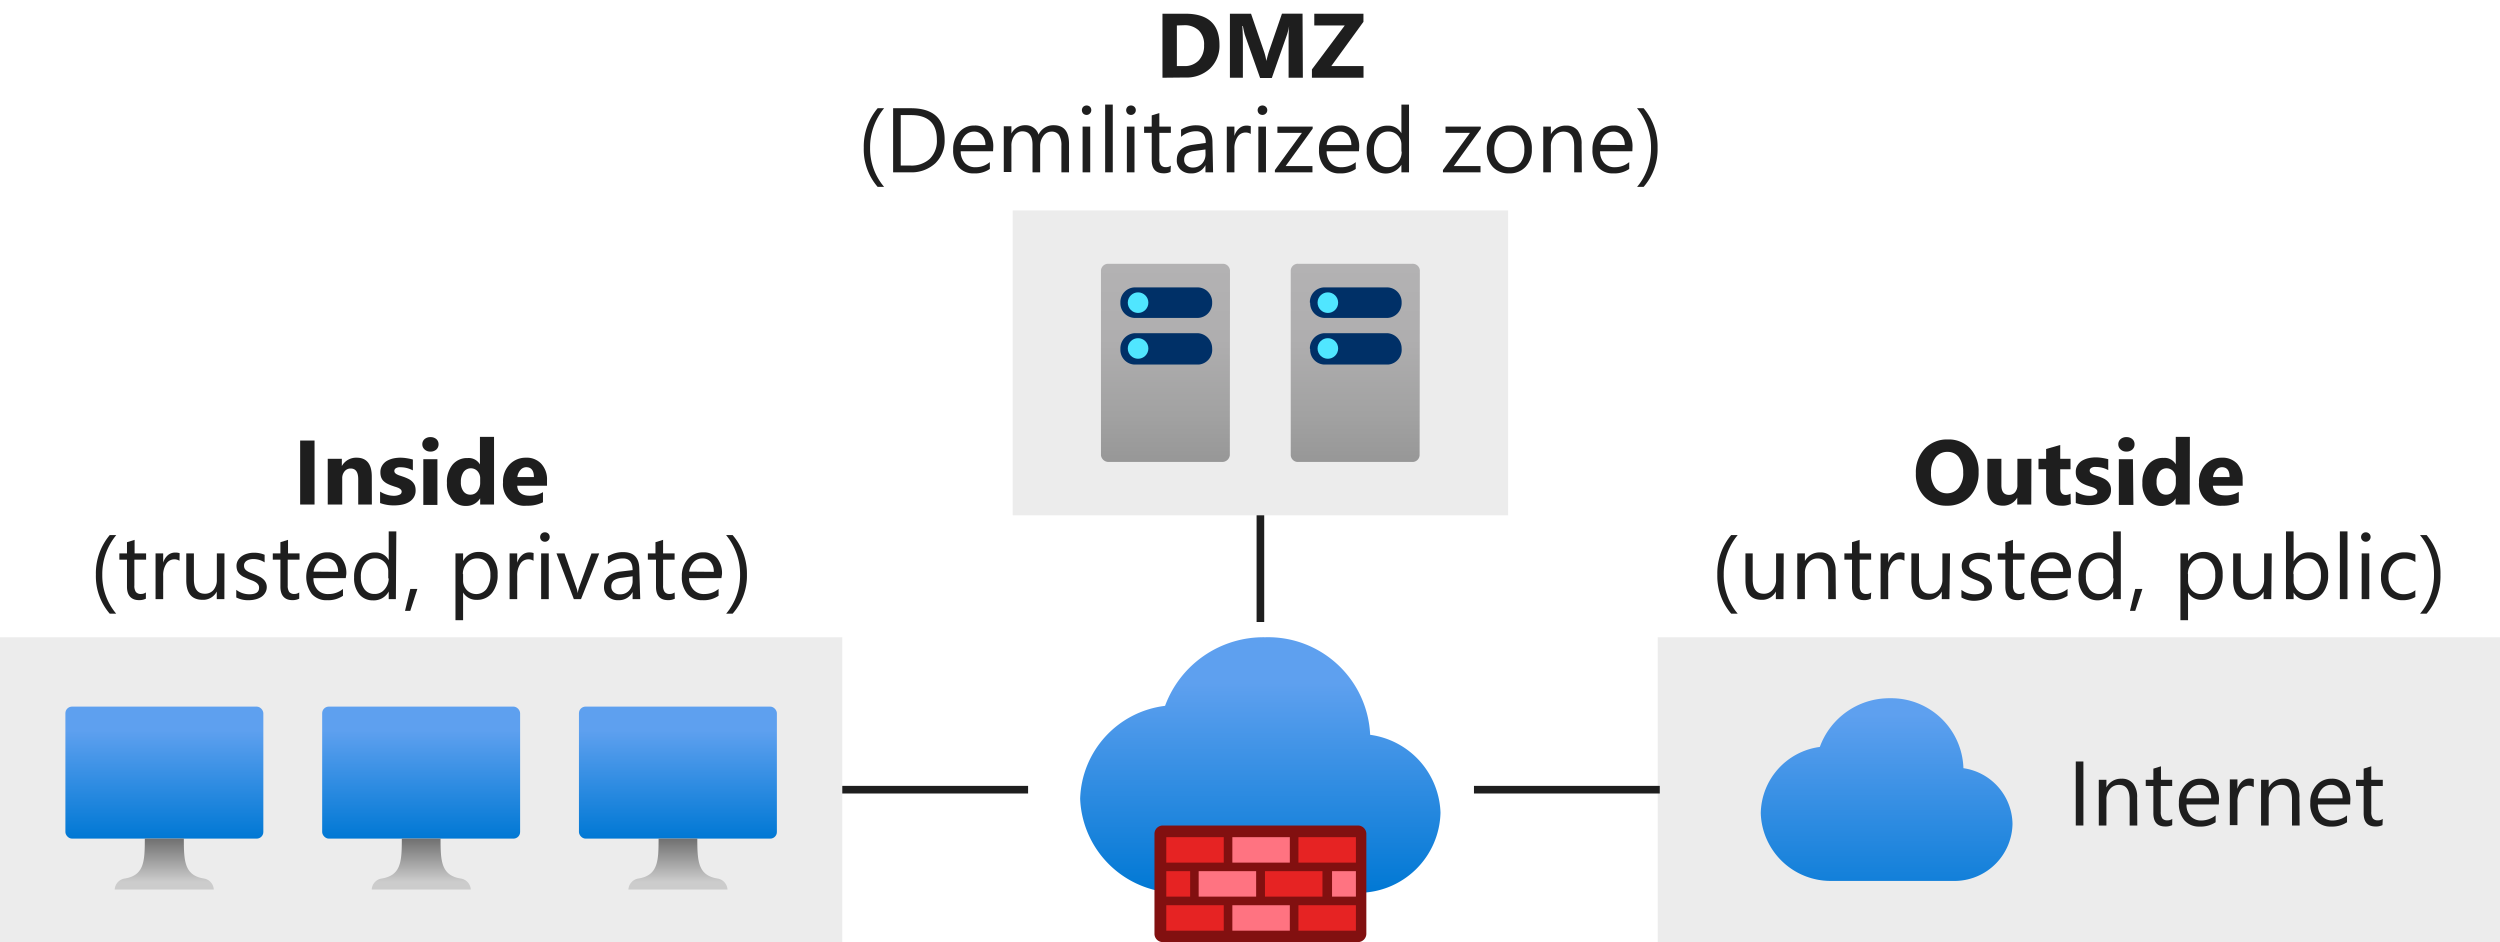 <svg xmlns="http://www.w3.org/2000/svg" xmlns:xlink="http://www.w3.org/1999/xlink" viewBox="0 0 328.01 123.61">
  <defs>
    <linearGradient id="linear-gradient" x1="165.37" y1="534.06" x2="165.37" y2="567.61" gradientTransform="matrix(1, 0, 0, -1, 0, 651.21)" gradientUnits="userSpaceOnUse">
      <stop offset="0" stop-color="#0078d4"/>
      <stop offset="0.82" stop-color="#5ea0ef"/>
    </linearGradient>
    <linearGradient id="linear-gradient-2" x1="88.94" y1="541.18" x2="88.94" y2="558.5" xlink:href="#linear-gradient"/>
    <linearGradient id="linear-gradient-3" x1="88.95" y1="534.5" x2="88.95" y2="541.18" gradientTransform="matrix(1, 0, 0, -1, 0, 651.21)" gradientUnits="userSpaceOnUse">
      <stop offset="0.15" stop-color="#ccc"/>
      <stop offset="1" stop-color="#707070"/>
    </linearGradient>
    <linearGradient id="linear-gradient-4" x1="55.25" y1="541.18" x2="55.25" y2="558.5" xlink:href="#linear-gradient"/>
    <linearGradient id="linear-gradient-5" x1="55.26" y1="534.5" x2="55.26" y2="541.18" xlink:href="#linear-gradient-3"/>
    <linearGradient id="linear-gradient-6" x1="21.57" y1="541.18" x2="21.57" y2="558.5" xlink:href="#linear-gradient"/>
    <linearGradient id="linear-gradient-7" x1="21.58" y1="534.5" x2="21.58" y2="541.18" xlink:href="#linear-gradient-3"/>
    <linearGradient id="linear-gradient-8" x1="152.92" y1="616.61" x2="152.92" y2="590.61" gradientTransform="matrix(1, 0, 0, -1, 0, 651.21)" gradientUnits="userSpaceOnUse">
      <stop offset="0" stop-color="#b3b2b3"/>
      <stop offset="0.38" stop-color="#afaeaf"/>
      <stop offset="0.76" stop-color="#a2a2a2"/>
      <stop offset="1" stop-color="#979797"/>
    </linearGradient>
    <linearGradient id="linear-gradient-9" x1="177.82" y1="616.61" x2="177.82" y2="590.61" xlink:href="#linear-gradient-8"/>
    <linearGradient id="linear-gradient-10" x1="247.54" y1="563.39" x2="247.54" y2="530.38" gradientTransform="matrix(1, 0, 0, -1, 0, 651.21)" gradientUnits="userSpaceOnUse">
      <stop offset="0.18" stop-color="#5ea0ef"/>
      <stop offset="1" stop-color="#0078d4"/>
    </linearGradient>
  </defs>
  <title>nf-2-4-network-security-zones</title>
  <g id="Shapes">
    <rect width="328.01" height="123.61" fill="#fff"/>
    <g>
      <rect x="132.87" y="27.61" width="65" height="40" fill="#fff"/>
      <rect x="132.87" y="27.61" width="65" height="40" fill="#3c3c41" opacity="0.1"/>
    </g>
    <g>
      <path d="M189,106.63a10.67,10.67,0,0,0-9.23-10.22A13.4,13.4,0,0,0,166,83.61a13.76,13.76,0,0,0-13.14,9,12.67,12.67,0,0,0-11.14,12.2A12.87,12.87,0,0,0,155,117.14h22.73a2.81,2.81,0,0,0,.58,0A10.77,10.77,0,0,0,189,106.63Z" fill="url(#linear-gradient)"/>
      <path d="M179.27,109.39a1.11,1.11,0,0,0-1.11-1.08H152.57a1.1,1.1,0,0,0-1.1,1.08v13.14a1.1,1.1,0,0,0,1.1,1.08h25.59a1.11,1.11,0,0,0,1.11-1.08Z" fill="#821010"/>
      <rect x="153.02" y="109.84" width="7.54" height="3.34" fill="#e62323"/>
      <rect x="161.69" y="109.84" width="7.54" height="3.34" fill="#ff7381"/>
      <rect x="170.36" y="109.84" width="7.54" height="3.34" fill="#e62323"/>
      <rect x="153.02" y="114.3" width="3.13" height="3.34" fill="#e62323"/>
      <rect x="174.77" y="114.3" width="3.13" height="3.34" fill="#ff7381"/>
      <rect x="157.27" y="114.3" width="7.54" height="3.34" fill="#ff7381"/>
      <rect x="165.97" y="114.3" width="7.54" height="3.34" fill="#e62323"/>
      <rect x="153.02" y="118.77" width="7.54" height="3.34" fill="#e62323"/>
      <rect x="161.69" y="118.77" width="7.54" height="3.34" fill="#ff7381"/>
      <rect x="170.36" y="118.77" width="7.54" height="3.34" fill="#e62323"/>
    </g>
    <g>
      <rect y="83.61" width="110.51" height="40" fill="#fff"/>
      <rect y="83.61" width="110.51" height="40" fill="#3c3c41" opacity="0.1"/>
    </g>
    <g>
      <g>
        <rect x="75.96" y="92.71" width="25.97" height="17.32" rx="0.87" fill="url(#linear-gradient-2)"/>
        <path d="M94.16,115.27c-2.57-.4-2.67-2.26-2.67-5.24H86.41c0,3-.1,4.84-2.67,5.24a1.55,1.55,0,0,0-1.29,1.44h13A1.55,1.55,0,0,0,94.16,115.27Z" fill="url(#linear-gradient-3)"/>
      </g>
      <g>
        <rect x="42.27" y="92.71" width="25.97" height="17.32" rx="0.87" fill="url(#linear-gradient-4)"/>
        <path d="M60.47,115.27c-2.57-.4-2.67-2.26-2.67-5.24H52.72c0,3-.09,4.84-2.67,5.24a1.54,1.54,0,0,0-1.28,1.44h13A1.55,1.55,0,0,0,60.47,115.27Z" fill="url(#linear-gradient-5)"/>
      </g>
      <g>
        <rect x="8.58" y="92.71" width="25.97" height="17.32" rx="0.87" fill="url(#linear-gradient-6)"/>
        <path d="M26.78,115.27c-2.57-.4-2.66-2.26-2.66-5.24H19c0,3-.09,4.84-2.66,5.24a1.54,1.54,0,0,0-1.29,1.44h13A1.54,1.54,0,0,0,26.78,115.27Z" fill="url(#linear-gradient-7)"/>
      </g>
    </g>
    <g>
      <rect x="217.5" y="83.61" width="110.51" height="40" fill="#fff"/>
      <rect x="217.5" y="83.61" width="110.51" height="40" fill="#3c3c41" opacity="0.1"/>
    </g>
    <g>
      <g>
        <path d="M161.36,59.72a1,1,0,0,1-1,.89H145.45a1,1,0,0,1-1-.89V35.49a.94.94,0,0,1,1-.88h14.93a.94.94,0,0,1,1,.88Z" fill="url(#linear-gradient-8)"/>
        <path d="M147,45.72a2,2,0,0,1,1.8-2h8.43a2,2,0,0,1,1.81,2h0a1.94,1.94,0,0,1-1.74,2.11H148.8a1.93,1.93,0,0,1-1.8-2Z" fill="#003067"/>
        <path d="M147,39.71a1.93,1.93,0,0,1,1.8-2h8.43a1.93,1.93,0,0,1,1.81,2h0a1.94,1.94,0,0,1-1.81,2H148.8a1.93,1.93,0,0,1-1.8-2Z" fill="#003067"/>
        <circle cx="149.32" cy="39.71" r="1.35" fill="#50e6ff"/>
        <circle cx="149.32" cy="45.72" r="1.35" fill="#50e6ff"/>
      </g>
      <g>
        <path d="M186.26,59.72a.94.94,0,0,1-1,.89H170.35a.94.94,0,0,1-1-.89V35.49a.93.93,0,0,1,1-.88h14.94a.93.93,0,0,1,1,.88Z" fill="url(#linear-gradient-9)"/>
        <path d="M171.86,45.72a2,2,0,0,1,1.81-2h8.43a2,2,0,0,1,1.8,2h0a1.94,1.94,0,0,1-1.74,2.11H173.7a1.93,1.93,0,0,1-1.8-2Z" fill="#003067"/>
        <path d="M171.86,39.71a1.93,1.93,0,0,1,1.81-2h8.43a1.93,1.93,0,0,1,1.8,2h0a1.94,1.94,0,0,1-1.8,2h-8.4a1.94,1.94,0,0,1-1.8-2Z" fill="#003067"/>
        <circle cx="174.22" cy="39.71" r="1.35" fill="#50e6ff"/>
        <circle cx="174.22" cy="45.72" r="1.35" fill="#50e6ff"/>
      </g>
    </g>
    <path d="M264.05,108.08a7.51,7.51,0,0,0-6.44-7.29A9.48,9.48,0,0,0,248,91.61,9.7,9.7,0,0,0,238.77,98a8.92,8.92,0,0,0-7.75,8.72,9.18,9.18,0,0,0,9.31,8.86h16.31A7.62,7.62,0,0,0,264.05,108.08Z" fill="url(#linear-gradient-10)"/>
    <line x1="134.89" y1="103.61" x2="110.51" y2="103.61" fill="none" stroke="#1e1e1e" stroke-miterlimit="10"/>
    <line x1="217.77" y1="103.61" x2="193.39" y2="103.61" fill="none" stroke="#1e1e1e" stroke-miterlimit="10"/>
    <line x1="165.37" y1="81.61" x2="165.37" y2="67.61" fill="none" stroke="#1e1e1e" stroke-miterlimit="10"/>
  </g>
  <g id="Text">
    <g>
      <path d="M273.35,108.31h-1v-8.4h1Z" fill="#1e1e1e"/>
      <path d="M280.42,108.31h-1v-3.42c0-1.27-.46-1.91-1.39-1.91a1.5,1.5,0,0,0-1.19.54,2,2,0,0,0-.47,1.37v3.42h-1v-6h1v1h0a2.16,2.16,0,0,1,2-1.14,1.84,1.84,0,0,1,1.5.64,2.82,2.82,0,0,1,.53,1.84Z" fill="#1e1e1e"/>
      <path d="M285,108.26a2,2,0,0,1-.9.18c-1.05,0-1.57-.58-1.57-1.75v-3.56h-1v-.82h1v-1.46l1-.31v1.77H285v.82H283.5v3.39a1.47,1.47,0,0,0,.2.86.83.83,0,0,0,.68.25,1,1,0,0,0,.63-.19Z" fill="#1e1e1e"/>
      <path d="M291.11,105.55h-4.23a2.19,2.19,0,0,0,.54,1.55,1.86,1.86,0,0,0,1.42.55,3,3,0,0,0,1.86-.67v.9a3.52,3.52,0,0,1-2.09.57,2.54,2.54,0,0,1-2-.81,3.33,3.33,0,0,1-.73-2.3,3.25,3.25,0,0,1,.8-2.28,2.54,2.54,0,0,1,2-.89,2.26,2.26,0,0,1,1.82.77,3.15,3.15,0,0,1,.64,2.11Zm-1-.81a2,2,0,0,0-.4-1.3,1.39,1.39,0,0,0-1.1-.46,1.52,1.52,0,0,0-1.15.49,2.16,2.16,0,0,0-.59,1.27Z" fill="#1e1e1e"/>
      <path d="M295.7,103.29a1.18,1.18,0,0,0-.73-.2,1.25,1.25,0,0,0-1,.58,2.75,2.75,0,0,0-.41,1.59v3h-1v-6h1v1.24h0a2.17,2.17,0,0,1,.63-1,1.44,1.44,0,0,1,.94-.35,1.75,1.75,0,0,1,.58.08Z" fill="#1e1e1e"/>
      <path d="M301.72,108.31h-1v-3.42c0-1.27-.47-1.91-1.4-1.91a1.52,1.52,0,0,0-1.19.54,2.05,2.05,0,0,0-.47,1.37v3.42h-1v-6h1v1h0a2.17,2.17,0,0,1,2-1.14,1.86,1.86,0,0,1,1.51.64,2.82,2.82,0,0,1,.52,1.84Z" fill="#1e1e1e"/>
      <path d="M308.35,105.55h-4.23a2.19,2.19,0,0,0,.54,1.55,1.85,1.85,0,0,0,1.41.55,3,3,0,0,0,1.87-.67v.9a3.52,3.52,0,0,1-2.09.57,2.54,2.54,0,0,1-2-.81,3.33,3.33,0,0,1-.73-2.3,3.29,3.29,0,0,1,.79-2.28,2.56,2.56,0,0,1,2-.89,2.26,2.26,0,0,1,1.82.77,3.15,3.15,0,0,1,.64,2.11Zm-1-.81a2,2,0,0,0-.4-1.3,1.4,1.4,0,0,0-1.1-.46,1.56,1.56,0,0,0-1.16.49,2.21,2.21,0,0,0-.58,1.27Z" fill="#1e1e1e"/>
      <path d="M312.59,108.26a2,2,0,0,1-.9.18c-1.05,0-1.57-.58-1.57-1.75v-3.56h-1v-.82h1v-1.46l1-.31v1.77h1.51v.82h-1.51v3.39a1.47,1.47,0,0,0,.2.86.83.83,0,0,0,.68.25,1,1,0,0,0,.63-.19Z" fill="#1e1e1e"/>
    </g>
    <g>
      <path d="M152.52,10.2V1.8h3Q160,1.8,160,5.89A4.13,4.13,0,0,1,158.75,9a4.5,4.5,0,0,1-3.25,1.17Zm1.89-6.86V8.67h.94a2.55,2.55,0,0,0,1.93-.74,2.78,2.78,0,0,0,.7-2A2.55,2.55,0,0,0,157.29,4a2.67,2.67,0,0,0-1.95-.69Z" fill="#1e1e1e"/>
      <path d="M170.94,10.2h-1.87v-5c0-.54,0-1.14.07-1.79h0a9,9,0,0,1-.27,1.11l-2,5.71h-1.54l-2-5.65c-.05-.16-.14-.55-.26-1.17H163c.05.82.07,1.55.07,2.17V10.2h-1.7V1.8h2.77l1.72,5a7.48,7.48,0,0,1,.29,1.2h0c.11-.46.22-.87.33-1.21l1.72-5h2.7Z" fill="#1e1e1e"/>
      <path d="M178.9,10.2h-6.77V9.11l4.31-5.77h-4V1.8h6.45V2.86l-4.22,5.81h4.23Z" fill="#1e1e1e"/>
    </g>
    <g>
      <path d="M116,24.52h-.85a7.52,7.52,0,0,1-1.82-5.12,7.8,7.8,0,0,1,1.82-5.2H116a8,8,0,0,0-1.84,5.19A7.75,7.75,0,0,0,116,24.52Z" fill="#1e1e1e"/>
      <path d="M117.18,22.61V14.2h2.32q4.44,0,4.44,4.1a4.14,4.14,0,0,1-1.23,3.13,4.6,4.6,0,0,1-3.3,1.18Zm1-7.51v6.62h1.25a3.55,3.55,0,0,0,2.57-.89,3.29,3.29,0,0,0,.92-2.51q0-3.22-3.43-3.22Z" fill="#1e1e1e"/>
      <path d="M130.29,19.85h-4.24a2.26,2.26,0,0,0,.54,1.54,1.85,1.85,0,0,0,1.42.55,2.89,2.89,0,0,0,1.86-.67v.9a3.41,3.41,0,0,1-2.09.58,2.53,2.53,0,0,1-2-.82,3.35,3.35,0,0,1-.72-2.3,3.28,3.28,0,0,1,.79-2.28,2.54,2.54,0,0,1,2-.88,2.26,2.26,0,0,1,1.83.76,3.17,3.17,0,0,1,.64,2.11Zm-1-.82a2,2,0,0,0-.41-1.29,1.36,1.36,0,0,0-1.09-.47,1.58,1.58,0,0,0-1.16.49,2.18,2.18,0,0,0-.58,1.27Z" fill="#1e1e1e"/>
      <path d="M140.26,22.61h-1V19.16a2.57,2.57,0,0,0-.31-1.44,1.15,1.15,0,0,0-1-.45,1.29,1.29,0,0,0-1.05.57,2.18,2.18,0,0,0-.43,1.35v3.42h-1V19c0-1.18-.45-1.77-1.36-1.77a1.28,1.28,0,0,0-1,.54,2.2,2.2,0,0,0-.41,1.38v3.42h-1v-6h1v.95h0a2,2,0,0,1,1.86-1.09,1.73,1.73,0,0,1,1.7,1.24,2.14,2.14,0,0,1,2-1.24c1.32,0,2,.81,2,2.44Z" fill="#1e1e1e"/>
      <path d="M142.57,15.08a.64.64,0,0,1-.44-.17.65.65,0,0,1,0-.9.64.64,0,0,1,.44-.17A.64.64,0,0,1,143,14a.61.61,0,0,1,.18.45.6.6,0,0,1-.18.44A.61.61,0,0,1,142.57,15.08Zm.47,7.53h-1v-6h1Z" fill="#1e1e1e"/>
      <path d="M146,22.61h-1V13.72h1Z" fill="#1e1e1e"/>
      <path d="M148.38,15.08a.66.66,0,0,1-.44-.17.65.65,0,0,1,0-.9.66.66,0,0,1,.44-.17.64.64,0,0,1,.45.17.58.58,0,0,1,.19.45.58.58,0,0,1-.19.44A.61.61,0,0,1,148.38,15.08Zm.47,7.53h-1v-6h1Z" fill="#1e1e1e"/>
      <path d="M153.58,22.55a1.91,1.91,0,0,1-.9.19c-1.05,0-1.57-.59-1.57-1.76V17.43h-1v-.82h1V15.14l1-.31v1.78h1.51v.82h-1.51v3.38a1.45,1.45,0,0,0,.2.86.84.84,0,0,0,.68.26,1,1,0,0,0,.63-.2Z" fill="#1e1e1e"/>
      <path d="M159.16,22.61h-1v-.94h0a2,2,0,0,1-1.85,1.08,1.93,1.93,0,0,1-1.4-.48,1.62,1.62,0,0,1-.51-1.26q0-1.68,2-2l1.8-.26c0-1-.41-1.53-1.24-1.53a3,3,0,0,0-2,.74V17a3.64,3.64,0,0,1,2-.56c1.41,0,2.12.74,2.12,2.23Zm-1-3-1.45.2a2.35,2.35,0,0,0-1,.33,1,1,0,0,0-.34.84.9.9,0,0,0,.32.72,1.18,1.18,0,0,0,.83.28,1.55,1.55,0,0,0,1.18-.5,1.81,1.81,0,0,0,.47-1.27Z" fill="#1e1e1e"/>
      <path d="M164.1,17.58a1.18,1.18,0,0,0-.73-.19,1.23,1.23,0,0,0-1,.58,2.7,2.7,0,0,0-.41,1.58v3.06h-1v-6h1v1.23h0a2.09,2.09,0,0,1,.63-1,1.42,1.42,0,0,1,.94-.36,1.71,1.71,0,0,1,.58.08Z" fill="#1e1e1e"/>
      <path d="M165.63,15.08a.66.66,0,0,1-.44-.17.65.65,0,0,1,0-.9.66.66,0,0,1,.44-.17.64.64,0,0,1,.45.17.58.58,0,0,1,.19.45.58.58,0,0,1-.19.44A.61.61,0,0,1,165.63,15.08Zm.47,7.53h-1v-6h1Z" fill="#1e1e1e"/>
      <path d="M172.23,16.88l-3.55,4.91h3.52v.82h-4.93v-.3l3.55-4.88H167.6v-.82h4.63Z" fill="#1e1e1e"/>
      <path d="M178.3,19.85h-4.24a2.26,2.26,0,0,0,.54,1.54,1.84,1.84,0,0,0,1.42.55,2.93,2.93,0,0,0,1.86-.67v.9a3.43,3.43,0,0,1-2.09.58,2.52,2.52,0,0,1-2-.82,3.36,3.36,0,0,1-.73-2.3,3.29,3.29,0,0,1,.8-2.28,2.53,2.53,0,0,1,2-.88,2.25,2.25,0,0,1,1.82.76,3.17,3.17,0,0,1,.65,2.11Zm-1-.82a2,2,0,0,0-.4-1.29,1.36,1.36,0,0,0-1.1-.47,1.56,1.56,0,0,0-1.15.49,2.25,2.25,0,0,0-.59,1.27Z" fill="#1e1e1e"/>
      <path d="M184.87,22.61h-1v-1h0a2.42,2.42,0,0,1-3.87.35,3.26,3.26,0,0,1-.68-2.19,3.62,3.62,0,0,1,.75-2.39,2.5,2.5,0,0,1,2-.89,1.93,1.93,0,0,1,1.8,1h0V13.72h1Zm-1-2.72V19a1.7,1.7,0,0,0-.48-1.23,1.61,1.61,0,0,0-1.22-.51,1.64,1.64,0,0,0-1.38.65,2.79,2.79,0,0,0-.51,1.78,2.51,2.51,0,0,0,.49,1.64,1.57,1.57,0,0,0,1.29.6,1.65,1.65,0,0,0,1.31-.58A2.2,2.2,0,0,0,183.91,19.89Z" fill="#1e1e1e"/>
      <path d="M194.29,16.88l-3.55,4.91h3.51v.82h-4.93v-.3l3.55-4.88h-3.21v-.82h4.63Z" fill="#1e1e1e"/>
      <path d="M198,22.75a2.79,2.79,0,0,1-2.13-.84,3.12,3.12,0,0,1-.79-2.23,3.23,3.23,0,0,1,.82-2.36,3,3,0,0,1,2.24-.85,2.68,2.68,0,0,1,2.09.82,3.29,3.29,0,0,1,.75,2.29,3.21,3.21,0,0,1-.81,2.3A2.82,2.82,0,0,1,198,22.75Zm.07-5.48a1.84,1.84,0,0,0-1.47.63,2.59,2.59,0,0,0-.54,1.74,2.41,2.41,0,0,0,.55,1.68,1.85,1.85,0,0,0,1.46.62,1.75,1.75,0,0,0,1.43-.6,2.67,2.67,0,0,0,.5-1.72,2.71,2.71,0,0,0-.5-1.74A1.76,1.76,0,0,0,198.11,17.27Z" fill="#1e1e1e"/>
      <path d="M207.54,22.61h-1V19.19c0-1.28-.47-1.92-1.4-1.92a1.53,1.53,0,0,0-1.19.55,2,2,0,0,0-.47,1.37v3.42h-1v-6h1v1h0a2.18,2.18,0,0,1,2-1.13,1.85,1.85,0,0,1,1.51.63,2.84,2.84,0,0,1,.52,1.84Z" fill="#1e1e1e"/>
      <path d="M214.17,19.85h-4.23a2.16,2.16,0,0,0,.54,1.54,1.82,1.82,0,0,0,1.41.55,2.94,2.94,0,0,0,1.87-.67v.9a3.45,3.45,0,0,1-2.09.58,2.52,2.52,0,0,1-2-.82,3.31,3.31,0,0,1-.73-2.3,3.33,3.33,0,0,1,.79-2.28,2.55,2.55,0,0,1,2-.88,2.25,2.25,0,0,1,1.82.76,3.17,3.17,0,0,1,.64,2.11Zm-1-.82a2,2,0,0,0-.4-1.29,1.38,1.38,0,0,0-1.1-.47,1.6,1.6,0,0,0-1.16.49A2.24,2.24,0,0,0,210,19Z" fill="#1e1e1e"/>
      <path d="M215.65,24.52h-.86a7.75,7.75,0,0,0,1.83-5.13,7.91,7.91,0,0,0-1.84-5.19h.87a7.75,7.75,0,0,1,1.83,5.2A7.47,7.47,0,0,1,215.65,24.52Z" fill="#1e1e1e"/>
    </g>
    <g>
      <path d="M41.27,66.2H39.38V57.8h1.89Z" fill="#1e1e1e"/>
      <path d="M48.79,66.2H47V62.87c0-.93-.33-1.4-1-1.4a1,1,0,0,0-.79.37,1.4,1.4,0,0,0-.31.94V66.2H43v-6h1.85v.95h0a2.14,2.14,0,0,1,1.93-1.1c1.33,0,2,.83,2,2.48Z" fill="#1e1e1e"/>
      <path d="M49.87,66v-1.5a3.66,3.66,0,0,0,.91.41,3,3,0,0,0,.86.14,1.83,1.83,0,0,0,.77-.14.43.43,0,0,0,.29-.41.41.41,0,0,0-.13-.29,1.33,1.33,0,0,0-.33-.21c-.14-.05-.29-.11-.45-.15l-.46-.16a4.68,4.68,0,0,1-.63-.29,2.09,2.09,0,0,1-.45-.36A1.47,1.47,0,0,1,50,62.6a2,2,0,0,1-.09-.64,1.6,1.6,0,0,1,.22-.86,1.84,1.84,0,0,1,.58-.6,3.15,3.15,0,0,1,.84-.34,4.53,4.53,0,0,1,1-.11,5.54,5.54,0,0,1,.81.07,7.78,7.78,0,0,1,.81.17v1.43a3.46,3.46,0,0,0-.75-.3,3.13,3.13,0,0,0-.79-.11,1.76,1.76,0,0,0-.34,0,1.1,1.1,0,0,0-.29.09.43.43,0,0,0-.19.16.34.34,0,0,0-.07.22.4.4,0,0,0,.1.28.84.84,0,0,0,.28.2,1.88,1.88,0,0,0,.38.15l.41.14a6.16,6.16,0,0,1,.67.28,1.94,1.94,0,0,1,.51.36,1.58,1.58,0,0,1,.33.48,1.82,1.82,0,0,1,.11.66,1.67,1.67,0,0,1-.23.91,1.78,1.78,0,0,1-.61.61,2.72,2.72,0,0,1-.89.35,5,5,0,0,1-1,.11A5.17,5.17,0,0,1,49.87,66Z" fill="#1e1e1e"/>
      <path d="M56.48,59.25a1.06,1.06,0,0,1-.77-.28.88.88,0,0,1-.3-.68.87.87,0,0,1,.3-.68,1.14,1.14,0,0,1,.77-.26,1.16,1.16,0,0,1,.77.26.89.89,0,0,1,.29.68.91.91,0,0,1-.29.69A1.11,1.11,0,0,1,56.48,59.25Zm.91,7H55.54v-6h1.85Z" fill="#1e1e1e"/>
      <path d="M64.82,66.2H63v-.82h0a2.11,2.11,0,0,1-1.86,1,2.27,2.27,0,0,1-1.81-.8,3.25,3.25,0,0,1-.69-2.21A3.55,3.55,0,0,1,59.35,61a2.45,2.45,0,0,1,2-.9,1.69,1.69,0,0,1,1.62.84h0V57.32h1.85ZM63,63.28v-.45a1.4,1.4,0,0,0-.34-1,1.19,1.19,0,0,0-1.84.1,2.22,2.22,0,0,0-.35,1.32,1.89,1.89,0,0,0,.34,1.22,1.09,1.09,0,0,0,.92.43,1.12,1.12,0,0,0,.92-.45A1.86,1.86,0,0,0,63,63.28Z" fill="#1e1e1e"/>
      <path d="M71.77,63.73H67.86c.06.87.61,1.31,1.64,1.31a3.24,3.24,0,0,0,1.74-.47V65.9a4.5,4.5,0,0,1-2.16.45A2.8,2.8,0,0,1,66,63.29a3.19,3.19,0,0,1,.87-2.36A2.91,2.91,0,0,1,69,60.05a2.62,2.62,0,0,1,2,.78A3,3,0,0,1,71.77,63Zm-1.72-1.14c0-.86-.35-1.29-1-1.29a1,1,0,0,0-.77.37,1.68,1.68,0,0,0-.4.92Z" fill="#1e1e1e"/>
    </g>
    <g>
      <path d="M15.25,80.52H14.4a7.52,7.52,0,0,1-1.82-5.12,7.8,7.8,0,0,1,1.82-5.2h.86a8,8,0,0,0-1.84,5.19A7.75,7.75,0,0,0,15.25,80.52Z" fill="#1e1e1e"/>
      <path d="M19.14,78.55a1.94,1.94,0,0,1-.9.19c-1,0-1.58-.59-1.58-1.76V73.43h-1v-.82h1V71.14l1-.31v1.78h1.51v.82H17.63v3.38a1.38,1.38,0,0,0,.2.86.83.83,0,0,0,.68.26,1.05,1.05,0,0,0,.63-.2Z" fill="#1e1e1e"/>
      <path d="M23.55,73.58a1.18,1.18,0,0,0-.73-.19,1.23,1.23,0,0,0-1,.58,2.7,2.7,0,0,0-.41,1.58v3.06h-1v-6h1v1.23h0a2,2,0,0,1,.62-1A1.43,1.43,0,0,1,23,72.5a1.65,1.65,0,0,1,.57.08Z" fill="#1e1e1e"/>
      <path d="M29.44,78.61h-1v-1h0a2,2,0,0,1-1.85,1.09c-1.43,0-2.15-.85-2.15-2.56V72.61h1V76c0,1.27.48,1.9,1.45,1.9A1.46,1.46,0,0,0,28,77.42a2,2,0,0,0,.45-1.36V72.61h1Z" fill="#1e1e1e"/>
      <path d="M31,78.39v-1a2.82,2.82,0,0,0,1.73.58q1.26,0,1.26-.84a.76.76,0,0,0-.1-.41,1.22,1.22,0,0,0-.3-.3,2.44,2.44,0,0,0-.43-.23L32.64,76l-.7-.32a2,2,0,0,1-.5-.37,1.21,1.21,0,0,1-.31-.46,1.79,1.79,0,0,1-.1-.6,1.45,1.45,0,0,1,.2-.75,1.74,1.74,0,0,1,.51-.54,2.26,2.26,0,0,1,.74-.33,3,3,0,0,1,.85-.11,3.41,3.41,0,0,1,1.39.27v1a2.71,2.71,0,0,0-1.52-.44,1.87,1.87,0,0,0-.49.07,1.4,1.4,0,0,0-.37.17.78.78,0,0,0-.24.27.63.63,0,0,0-.08.34.78.78,0,0,0,.08.39.83.83,0,0,0,.25.28,2.11,2.11,0,0,0,.4.23l.53.21a6.17,6.17,0,0,1,.72.32,2.12,2.12,0,0,1,.54.36A1.36,1.36,0,0,1,35,77a1.45,1.45,0,0,1-.2.77,1.61,1.61,0,0,1-.52.55,2.49,2.49,0,0,1-.76.32,3.68,3.68,0,0,1-.89.11A3.39,3.39,0,0,1,31,78.39Z" fill="#1e1e1e"/>
      <path d="M39.26,78.55a1.94,1.94,0,0,1-.9.19c-1,0-1.57-.59-1.57-1.76V73.43h-1v-.82h1V71.14l1-.31v1.78h1.51v.82H37.75v3.38a1.45,1.45,0,0,0,.2.86.84.84,0,0,0,.68.26,1.05,1.05,0,0,0,.63-.2Z" fill="#1e1e1e"/>
      <path d="M45.36,75.85H41.13a2.16,2.16,0,0,0,.54,1.54,1.82,1.82,0,0,0,1.41.55A2.94,2.94,0,0,0,45,77.27v.9a3.45,3.45,0,0,1-2.09.58,2.52,2.52,0,0,1-2-.82,3.81,3.81,0,0,1,.07-4.58,2.51,2.51,0,0,1,2-.88,2.25,2.25,0,0,1,1.82.76,3.17,3.17,0,0,1,.64,2.11Zm-1-.82a2,2,0,0,0-.4-1.29,1.38,1.38,0,0,0-1.1-.47,1.56,1.56,0,0,0-1.15.49A2.19,2.19,0,0,0,41.14,75Z" fill="#1e1e1e"/>
      <path d="M51.94,78.61H51v-1h0a2.21,2.21,0,0,1-2.06,1.16,2.26,2.26,0,0,1-1.81-.81,3.31,3.31,0,0,1-.67-2.19,3.62,3.62,0,0,1,.75-2.39,2.48,2.48,0,0,1,2-.89,1.9,1.9,0,0,1,1.79,1h0V69.72h1Zm-1-2.72V75a1.7,1.7,0,0,0-.48-1.23,1.61,1.61,0,0,0-1.22-.51,1.64,1.64,0,0,0-1.38.65,2.79,2.79,0,0,0-.51,1.78,2.56,2.56,0,0,0,.48,1.64,1.6,1.6,0,0,0,1.3.6,1.65,1.65,0,0,0,1.31-.58A2.2,2.2,0,0,0,51,75.89Z" fill="#1e1e1e"/>
      <path d="M54.76,77.27l-.93,2.88h-.69l.69-2.88Z" fill="#1e1e1e"/>
      <path d="M60.76,77.74h0v3.63h-1V72.61h1v1h0a2.25,2.25,0,0,1,2.07-1.19,2.18,2.18,0,0,1,1.81.8,3.31,3.31,0,0,1,.65,2.16,3.69,3.69,0,0,1-.73,2.41,2.43,2.43,0,0,1-2,.91A2,2,0,0,1,60.76,77.74Zm0-2.42v.84a1.77,1.77,0,0,0,.49,1.26,1.71,1.71,0,0,0,2.59-.15,3,3,0,0,0,.5-1.86,2.43,2.43,0,0,0-.47-1.57,1.51,1.51,0,0,0-1.25-.57,1.71,1.71,0,0,0-1.35.59A2.13,2.13,0,0,0,60.73,75.32Z" fill="#1e1e1e"/>
      <path d="M70,73.58a1.18,1.18,0,0,0-.73-.19,1.23,1.23,0,0,0-1,.58,2.7,2.7,0,0,0-.41,1.58v3.06h-1v-6h1v1.23h0a2.09,2.09,0,0,1,.63-1,1.4,1.4,0,0,1,.94-.36,1.75,1.75,0,0,1,.58.08Z" fill="#1e1e1e"/>
      <path d="M71.49,71.08a.64.64,0,0,1-.44-.17.65.65,0,0,1,0-.9.64.64,0,0,1,.44-.17.64.64,0,0,1,.45.17.61.61,0,0,1,.18.45.6.6,0,0,1-.18.44A.61.61,0,0,1,71.49,71.08ZM72,78.61H71v-6h1Z" fill="#1e1e1e"/>
      <path d="M78.62,72.61l-2.39,6h-.94l-2.28-6h1.06L75.59,77a3.25,3.25,0,0,1,.21.83h0A4.41,4.41,0,0,1,76,77l1.6-4.38Z" fill="#1e1e1e"/>
      <path d="M84,78.61H83v-.94h0a2,2,0,0,1-1.84,1.08,2,2,0,0,1-1.41-.48,1.65,1.65,0,0,1-.5-1.26q0-1.68,2-2L83,74.8c0-1-.41-1.53-1.24-1.53a3,3,0,0,0-2,.74V73a3.68,3.68,0,0,1,2-.56c1.41,0,2.12.74,2.12,2.23Zm-1-3-1.45.2a2.3,2.3,0,0,0-1,.33,1,1,0,0,0-.34.84.9.9,0,0,0,.32.72,1.16,1.16,0,0,0,.83.28,1.55,1.55,0,0,0,1.18-.5A1.81,1.81,0,0,0,83,76.17Z" fill="#1e1e1e"/>
      <path d="M88.54,78.55a1.87,1.87,0,0,1-.89.19c-1.06,0-1.58-.59-1.58-1.76V73.43H85v-.82h1V71.14l1-.31v1.78h1.51v.82H87v3.38a1.37,1.37,0,0,0,.21.86.8.8,0,0,0,.67.26,1,1,0,0,0,.63-.2Z" fill="#1e1e1e"/>
      <path d="M94.65,75.85H90.41A2.26,2.26,0,0,0,91,77.39a1.84,1.84,0,0,0,1.42.55,2.93,2.93,0,0,0,1.86-.67v.9a3.43,3.43,0,0,1-2.09.58,2.53,2.53,0,0,1-2-.82,3.36,3.36,0,0,1-.73-2.3,3.29,3.29,0,0,1,.8-2.28,2.54,2.54,0,0,1,2-.88,2.24,2.24,0,0,1,1.82.76,3.17,3.17,0,0,1,.65,2.11Zm-1-.82a1.9,1.9,0,0,0-.4-1.29,1.36,1.36,0,0,0-1.1-.47,1.57,1.57,0,0,0-1.15.49A2.25,2.25,0,0,0,90.42,75Z" fill="#1e1e1e"/>
      <path d="M96.12,80.52h-.85a7.75,7.75,0,0,0,1.83-5.13,8,8,0,0,0-1.84-5.19h.86A7.75,7.75,0,0,1,98,75.4,7.47,7.47,0,0,1,96.12,80.52Z" fill="#1e1e1e"/>
    </g>
    <g>
      <path d="M255.44,66.35a3.9,3.9,0,0,1-2.94-1.18,4.19,4.19,0,0,1-1.13-3.06,4.5,4.5,0,0,1,1.15-3.22,4,4,0,0,1,3.06-1.23,3.8,3.8,0,0,1,2.91,1.18,4.33,4.33,0,0,1,1.11,3.1,4.46,4.46,0,0,1-1.15,3.19A4,4,0,0,1,255.44,66.35Zm.09-7.06a1.93,1.93,0,0,0-1.59.74,3.13,3.13,0,0,0-.58,2,3.09,3.09,0,0,0,.58,2A2,2,0,0,0,257,64a3.05,3.05,0,0,0,.58-2,3.32,3.32,0,0,0-.56-2A1.82,1.82,0,0,0,255.53,59.29Z" fill="#1e1e1e"/>
      <path d="M266.51,66.2h-1.84v-.91h0a2.12,2.12,0,0,1-1.84,1.06c-1.39,0-2.08-.84-2.08-2.53V60.2h1.84v3.46c0,.85.34,1.27,1,1.27a1,1,0,0,0,.8-.35,1.41,1.41,0,0,0,.3-.95V60.2h1.84Z" fill="#1e1e1e"/>
      <path d="M271.7,66.13a2.7,2.7,0,0,1-1.24.22c-1.3,0-2-.68-2-2V61.57h-1V60.2h1V58.91l1.85-.53V60.2h1.35v1.37h-1.35V64c0,.63.25.94.74.94a1.31,1.31,0,0,0,.61-.17Z" fill="#1e1e1e"/>
      <path d="M272.35,66v-1.5a3.66,3.66,0,0,0,.91.41,3,3,0,0,0,.86.14,1.79,1.79,0,0,0,.77-.14.43.43,0,0,0,.29-.41.37.37,0,0,0-.13-.29,1.33,1.33,0,0,0-.33-.21,4.53,4.53,0,0,0-.44-.15l-.47-.16a4.68,4.68,0,0,1-.63-.29,2.09,2.09,0,0,1-.45-.36,1.47,1.47,0,0,1-.29-.48,2,2,0,0,1-.09-.64,1.6,1.6,0,0,1,.22-.86,1.84,1.84,0,0,1,.58-.6,3.15,3.15,0,0,1,.84-.34,4.53,4.53,0,0,1,1-.11,5.54,5.54,0,0,1,.81.07,7.27,7.27,0,0,1,.81.17v1.43a3.27,3.27,0,0,0-.75-.3,3.13,3.13,0,0,0-.79-.11,1.76,1.76,0,0,0-.34,0,1.1,1.1,0,0,0-.29.09.49.49,0,0,0-.19.16.34.34,0,0,0-.07.22.4.4,0,0,0,.1.28.84.84,0,0,0,.28.2,1.88,1.88,0,0,0,.38.15l.41.14a6.16,6.16,0,0,1,.67.28,1.94,1.94,0,0,1,.51.36,1.58,1.58,0,0,1,.33.48,1.63,1.63,0,0,1,.11.66,1.67,1.67,0,0,1-.23.91,1.78,1.78,0,0,1-.61.61,2.72,2.72,0,0,1-.89.35,5,5,0,0,1-1,.11A5.17,5.17,0,0,1,272.35,66Z" fill="#1e1e1e"/>
      <path d="M279,59.25a1.06,1.06,0,0,1-.77-.28.88.88,0,0,1-.3-.68.87.87,0,0,1,.3-.68,1.14,1.14,0,0,1,.77-.26,1.16,1.16,0,0,1,.77.26.86.86,0,0,1,.29.68.88.88,0,0,1-.29.69A1.11,1.11,0,0,1,279,59.25Zm.91,7H278v-6h1.85Z" fill="#1e1e1e"/>
      <path d="M287.3,66.2h-1.85v-.82h0a2.1,2.1,0,0,1-1.86,1,2.28,2.28,0,0,1-1.81-.8,3.25,3.25,0,0,1-.69-2.21,3.55,3.55,0,0,1,.76-2.39,2.45,2.45,0,0,1,2-.9,1.69,1.69,0,0,1,1.62.84h0V57.32h1.85Zm-1.82-2.92v-.45a1.4,1.4,0,0,0-.34-1,1.19,1.19,0,0,0-1.84.1,2.22,2.22,0,0,0-.35,1.32,1.89,1.89,0,0,0,.34,1.22,1.09,1.09,0,0,0,.92.43,1.12,1.12,0,0,0,.92-.45A1.86,1.86,0,0,0,285.48,63.28Z" fill="#1e1e1e"/>
      <path d="M294.25,63.73h-3.91C290.4,64.6,291,65,292,65a3.24,3.24,0,0,0,1.74-.47V65.9a4.5,4.5,0,0,1-2.16.45,2.81,2.81,0,0,1-3.06-3.06,3.19,3.19,0,0,1,.87-2.36,2.91,2.91,0,0,1,2.13-.88,2.62,2.62,0,0,1,2,.78,3,3,0,0,1,.72,2.12Zm-1.72-1.14c0-.86-.34-1.29-1-1.29a1,1,0,0,0-.77.37,1.68,1.68,0,0,0-.4.92Z" fill="#1e1e1e"/>
    </g>
    <g>
      <path d="M228,80.52h-.86a7.52,7.52,0,0,1-1.82-5.12,7.8,7.8,0,0,1,1.82-5.2H228a7.91,7.91,0,0,0-1.84,5.19A7.75,7.75,0,0,0,228,80.52Z" fill="#1e1e1e"/>
      <path d="M234,78.61h-1v-1h0a2,2,0,0,1-1.85,1.09c-1.43,0-2.14-.85-2.14-2.56V72.61h.95V76c0,1.27.49,1.9,1.46,1.9a1.44,1.44,0,0,0,1.15-.52,2,2,0,0,0,.46-1.36V72.61h1Z" fill="#1e1e1e"/>
      <path d="M240.87,78.61h-1V75.19c0-1.28-.47-1.92-1.4-1.92a1.53,1.53,0,0,0-1.19.55,2,2,0,0,0-.47,1.37v3.42h-1v-6h1v1h0a2.18,2.18,0,0,1,2-1.13,1.85,1.85,0,0,1,1.51.63,2.9,2.9,0,0,1,.52,1.84Z" fill="#1e1e1e"/>
      <path d="M245.46,78.55a1.87,1.87,0,0,1-.89.19c-1,0-1.58-.59-1.58-1.76V73.43h-1v-.82h1V71.14l1-.31v1.78h1.51v.82H244v3.38a1.37,1.37,0,0,0,.21.86.81.81,0,0,0,.68.26,1,1,0,0,0,.62-.2Z" fill="#1e1e1e"/>
      <path d="M249.87,73.58a1.14,1.14,0,0,0-.72-.19,1.21,1.21,0,0,0-1,.58,2.62,2.62,0,0,0-.41,1.58v3.06h-1v-6h1v1.23h0a2.09,2.09,0,0,1,.63-1,1.4,1.4,0,0,1,.94-.36,1.65,1.65,0,0,1,.57.08Z" fill="#1e1e1e"/>
      <path d="M255.77,78.61h-1v-1h0a2,2,0,0,1-1.85,1.09c-1.43,0-2.14-.85-2.14-2.56V72.61h1V76c0,1.27.49,1.9,1.46,1.9a1.44,1.44,0,0,0,1.15-.52,2,2,0,0,0,.46-1.36V72.61h1Z" fill="#1e1e1e"/>
      <path d="M257.35,78.39v-1a2.79,2.79,0,0,0,1.72.58c.85,0,1.27-.28,1.27-.84a.76.76,0,0,0-.11-.41,1.17,1.17,0,0,0-.29-.3,3,3,0,0,0-.44-.23L259,76c-.27-.11-.5-.22-.7-.32a2.23,2.23,0,0,1-.51-.37,1.31,1.31,0,0,1-.3-.46,1.57,1.57,0,0,1-.1-.6,1.44,1.44,0,0,1,.19-.75,1.78,1.78,0,0,1,.52-.54,2.21,2.21,0,0,1,.73-.33,3.05,3.05,0,0,1,.85-.11,3.46,3.46,0,0,1,1.4.27v1a2.72,2.72,0,0,0-1.53-.44,1.79,1.79,0,0,0-.48.07,1.15,1.15,0,0,0-.37.17.62.62,0,0,0-.24.27.64.64,0,0,0-.09.34.78.78,0,0,0,.09.39.74.74,0,0,0,.25.28,2,2,0,0,0,.39.23l.54.21a6.81,6.81,0,0,1,.71.32,2.12,2.12,0,0,1,.54.36,1.38,1.38,0,0,1,.34.46,1.54,1.54,0,0,1,.12.63,1.44,1.44,0,0,1-.19.77,1.64,1.64,0,0,1-.53.55,2.54,2.54,0,0,1-.75.32,3.82,3.82,0,0,1-.9.11A3.34,3.34,0,0,1,257.35,78.39Z" fill="#1e1e1e"/>
      <path d="M265.58,78.55a1.87,1.87,0,0,1-.89.19c-1.05,0-1.58-.59-1.58-1.76V73.43h-1v-.82h1V71.14l1-.31v1.78h1.51v.82h-1.51v3.38a1.37,1.37,0,0,0,.21.86.81.81,0,0,0,.68.26,1,1,0,0,0,.62-.2Z" fill="#1e1e1e"/>
      <path d="M271.69,75.85h-4.24a2.26,2.26,0,0,0,.54,1.54,1.85,1.85,0,0,0,1.42.55,2.89,2.89,0,0,0,1.86-.67v.9a3.41,3.41,0,0,1-2.09.58,2.53,2.53,0,0,1-2-.82,3.35,3.35,0,0,1-.72-2.3,3.28,3.28,0,0,1,.79-2.28,2.54,2.54,0,0,1,2-.88,2.24,2.24,0,0,1,1.82.76,3.17,3.17,0,0,1,.65,2.11Zm-1-.82a1.9,1.9,0,0,0-.4-1.29,1.36,1.36,0,0,0-1.1-.47,1.57,1.57,0,0,0-1.15.49,2.25,2.25,0,0,0-.59,1.27Z" fill="#1e1e1e"/>
      <path d="M278.26,78.61h-1v-1h0a2.42,2.42,0,0,1-3.87.35,3.32,3.32,0,0,1-.68-2.19,3.62,3.62,0,0,1,.75-2.39,2.5,2.5,0,0,1,2-.89,1.93,1.93,0,0,1,1.8,1h0V69.72h1Zm-1-2.72V75a1.7,1.7,0,0,0-.48-1.23,1.59,1.59,0,0,0-1.22-.51,1.67,1.67,0,0,0-1.38.65,2.79,2.79,0,0,0-.5,1.78,2.56,2.56,0,0,0,.48,1.64,1.57,1.57,0,0,0,1.3.6,1.63,1.63,0,0,0,1.3-.58A2.15,2.15,0,0,0,277.3,75.89Z" fill="#1e1e1e"/>
      <path d="M281.09,77.27l-.94,2.88h-.69l.69-2.88Z" fill="#1e1e1e"/>
      <path d="M287.08,77.74h0v3.63h-1V72.61h1v1h0a2.27,2.27,0,0,1,2.08-1.19,2.2,2.2,0,0,1,1.81.8,3.37,3.37,0,0,1,.65,2.16,3.69,3.69,0,0,1-.74,2.41,2.4,2.4,0,0,1-2,.91A2,2,0,0,1,287.08,77.74Zm0-2.42v.84a1.8,1.8,0,0,0,.48,1.26,1.59,1.59,0,0,0,1.23.52,1.6,1.6,0,0,0,1.37-.67,3,3,0,0,0,.49-1.86,2.43,2.43,0,0,0-.46-1.57,1.53,1.53,0,0,0-1.25-.57,1.71,1.71,0,0,0-1.35.59A2.13,2.13,0,0,0,287.06,75.32Z" fill="#1e1e1e"/>
      <path d="M298,78.61h-1v-1h0a2,2,0,0,1-1.85,1.09c-1.43,0-2.15-.85-2.15-2.56V72.61h1V76c0,1.27.48,1.9,1.45,1.9a1.46,1.46,0,0,0,1.16-.52,2,2,0,0,0,.45-1.36V72.61h1Z" fill="#1e1e1e"/>
      <path d="M300.93,77.74h0v.87h-1V69.72h1v3.94h0A2.25,2.25,0,0,1,303,72.47a2.2,2.2,0,0,1,1.81.8,3.37,3.37,0,0,1,.65,2.16,3.69,3.69,0,0,1-.73,2.41,2.43,2.43,0,0,1-2,.91A2,2,0,0,1,300.93,77.74Zm0-2.42v.84a1.77,1.77,0,0,0,.49,1.26,1.71,1.71,0,0,0,2.59-.15,3,3,0,0,0,.5-1.86,2.49,2.49,0,0,0-.46-1.57,1.54,1.54,0,0,0-1.26-.57,1.71,1.71,0,0,0-1.35.59A2.13,2.13,0,0,0,300.9,75.32Z" fill="#1e1e1e"/>
      <path d="M308,78.61h-1V69.72h1Z" fill="#1e1e1e"/>
      <path d="M310.4,71.08a.62.62,0,1,1,0-1.24.64.64,0,0,1,.44.17.58.58,0,0,1,.19.45.58.58,0,0,1-.19.44A.6.6,0,0,1,310.4,71.08Zm.46,7.53h-1v-6h1Z" fill="#1e1e1e"/>
      <path d="M316.9,78.33a3.1,3.1,0,0,1-1.64.42,2.69,2.69,0,0,1-2.07-.84,3,3,0,0,1-.79-2.16,3.3,3.3,0,0,1,.85-2.38,3,3,0,0,1,2.27-.9,3.09,3.09,0,0,1,1.39.29v1a2.45,2.45,0,0,0-1.43-.47,2,2,0,0,0-1.51.66,2.53,2.53,0,0,0-.59,1.74,2.38,2.38,0,0,0,.56,1.66,1.89,1.89,0,0,0,1.48.61,2.39,2.39,0,0,0,1.48-.52Z" fill="#1e1e1e"/>
      <path d="M318.38,80.52h-.86a7.75,7.75,0,0,0,1.83-5.13,7.91,7.91,0,0,0-1.84-5.19h.87a7.75,7.75,0,0,1,1.82,5.2A7.47,7.47,0,0,1,318.38,80.52Z" fill="#1e1e1e"/>
    </g>
  </g>
</svg>
